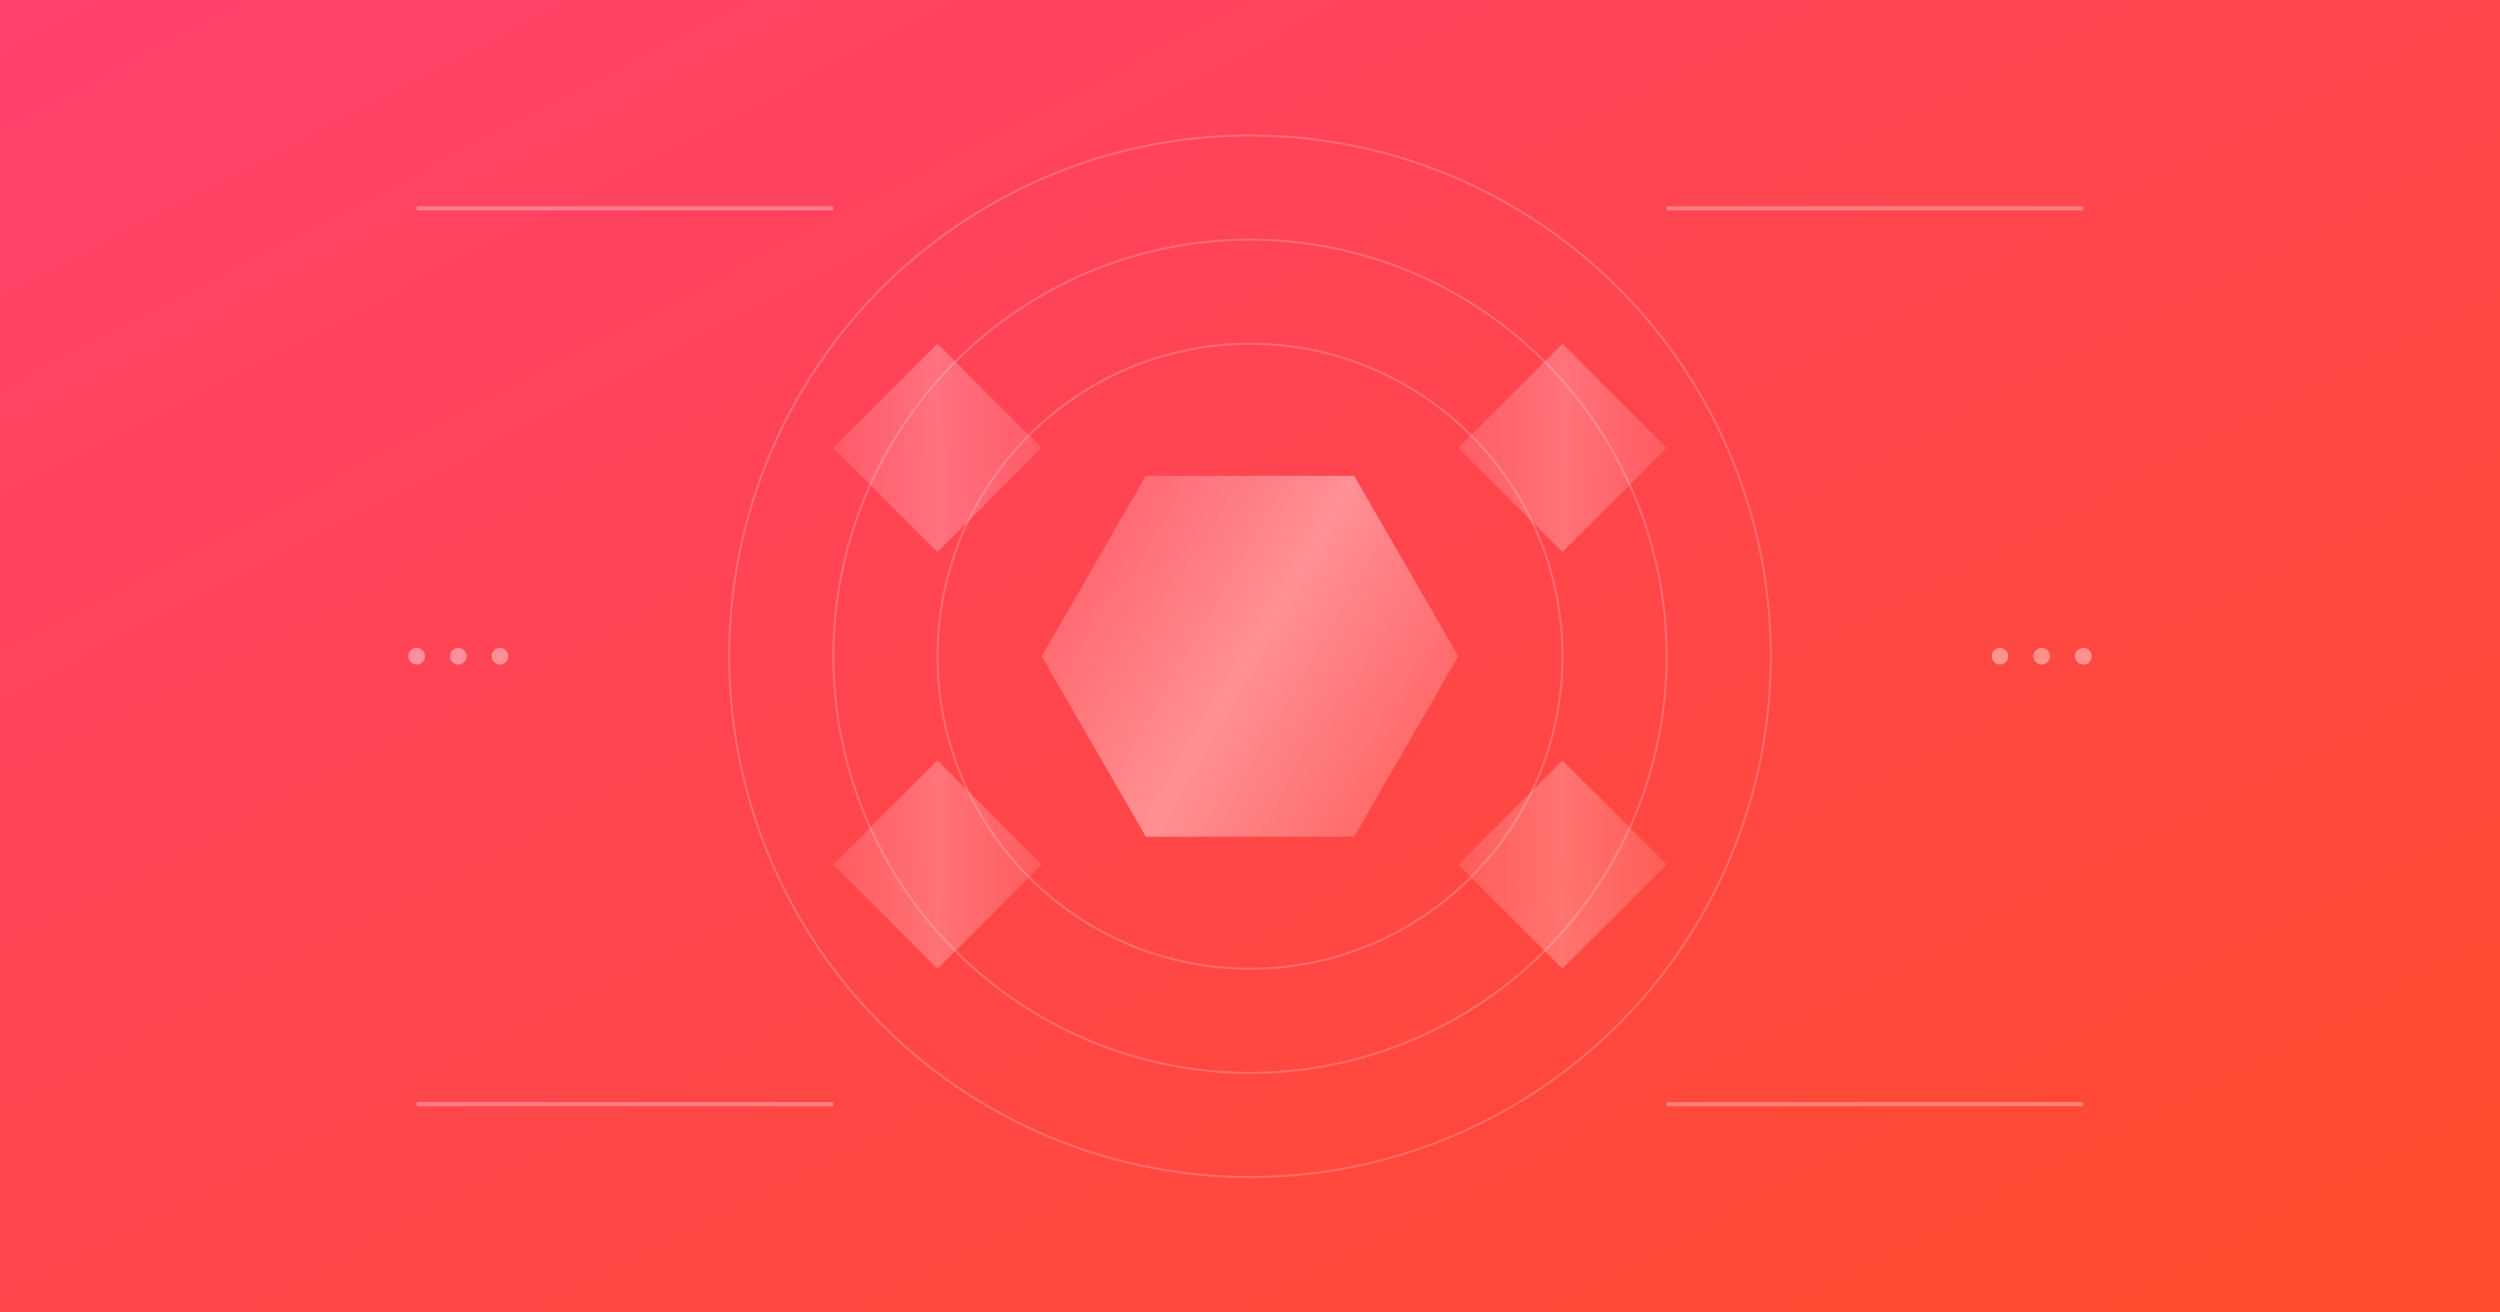 <?xml version="1.0" encoding="UTF-8"?>
<svg width="1200" height="630" viewBox="0 0 1200 630" xmlns="http://www.w3.org/2000/svg">
  <rect x="0" y="0" width="1200" height="630" fill="#333333" stroke="none"/>
  <!-- 背景渐变 -->
  <defs>
    <linearGradient id="bgGradient" x1="0%" y1="0%" x2="100%" y2="100%">
      <stop offset="0%" style="stop-color:#FF416C;stop-opacity:1" />
      <stop offset="100%" style="stop-color:#FF4B2B;stop-opacity:1" />
    </linearGradient>
    <!-- 几何形状渐变 -->
    <linearGradient id="shapeGradient" x1="0%" y1="0%" x2="100%" y2="0%">
      <stop offset="0%" style="stop-color:#FFFFFF;stop-opacity:0.2" />
      <stop offset="50%" style="stop-color:#FFFFFF;stop-opacity:0.4" />
      <stop offset="100%" style="stop-color:#FFFFFF;stop-opacity:0.2" />
    </linearGradient>
  </defs>
  
  <!-- 背景 -->
  <rect width="100%" height="100%" fill="url(#bgGradient)"/>
  
  <!-- 动态几何形状 -->
  <g transform="translate(600,315)" fill="url(#shapeGradient)">
    <!-- 中心多边形 -->
    <path d="M0,-100 L86.6,-50 L86.6,50 L0,100 L-86.6,50 L-86.6,-50 Z" 
          transform="rotate(30)"/>
    
    <!-- 外围装饰形状 -->
    <g opacity="0.6">
      <path d="M-200,-100 L-150,-150 L-100,-100 L-150,-50 Z"/>
      <path d="M100,-100 L150,-150 L200,-100 L150,-50 Z"/>
      <path d="M-200,100 L-150,50 L-100,100 L-150,150 Z"/>
      <path d="M100,100 L150,50 L200,100 L150,150 Z"/>
    </g>
  </g>
  
  <!-- 动态线条 -->
  <g stroke="#FFFFFF" stroke-width="2" opacity="0.3">
    <line x1="200" y1="100" x2="400" y2="100"/>
    <line x1="800" y1="100" x2="1000" y2="100"/>
    <line x1="200" y1="530" x2="400" y2="530"/>
    <line x1="800" y1="530" x2="1000" y2="530"/>
  </g>
  
  <!-- 点阵装饰 -->
  <g fill="#FFFFFF" opacity="0.4">
    <circle cx="200" cy="315" r="4"/>
    <circle cx="220" cy="315" r="4"/>
    <circle cx="240" cy="315" r="4"/>
    <circle cx="960" cy="315" r="4"/>
    <circle cx="980" cy="315" r="4"/>
    <circle cx="1000" cy="315" r="4"/>
  </g>
  
  <!-- 光晕效果 -->
  <g fill="none" stroke="#FFFFFF" opacity="0.2">
    <circle cx="600" cy="315" r="250"/>
    <circle cx="600" cy="315" r="200"/>
    <circle cx="600" cy="315" r="150"/>
  </g>
</svg>
